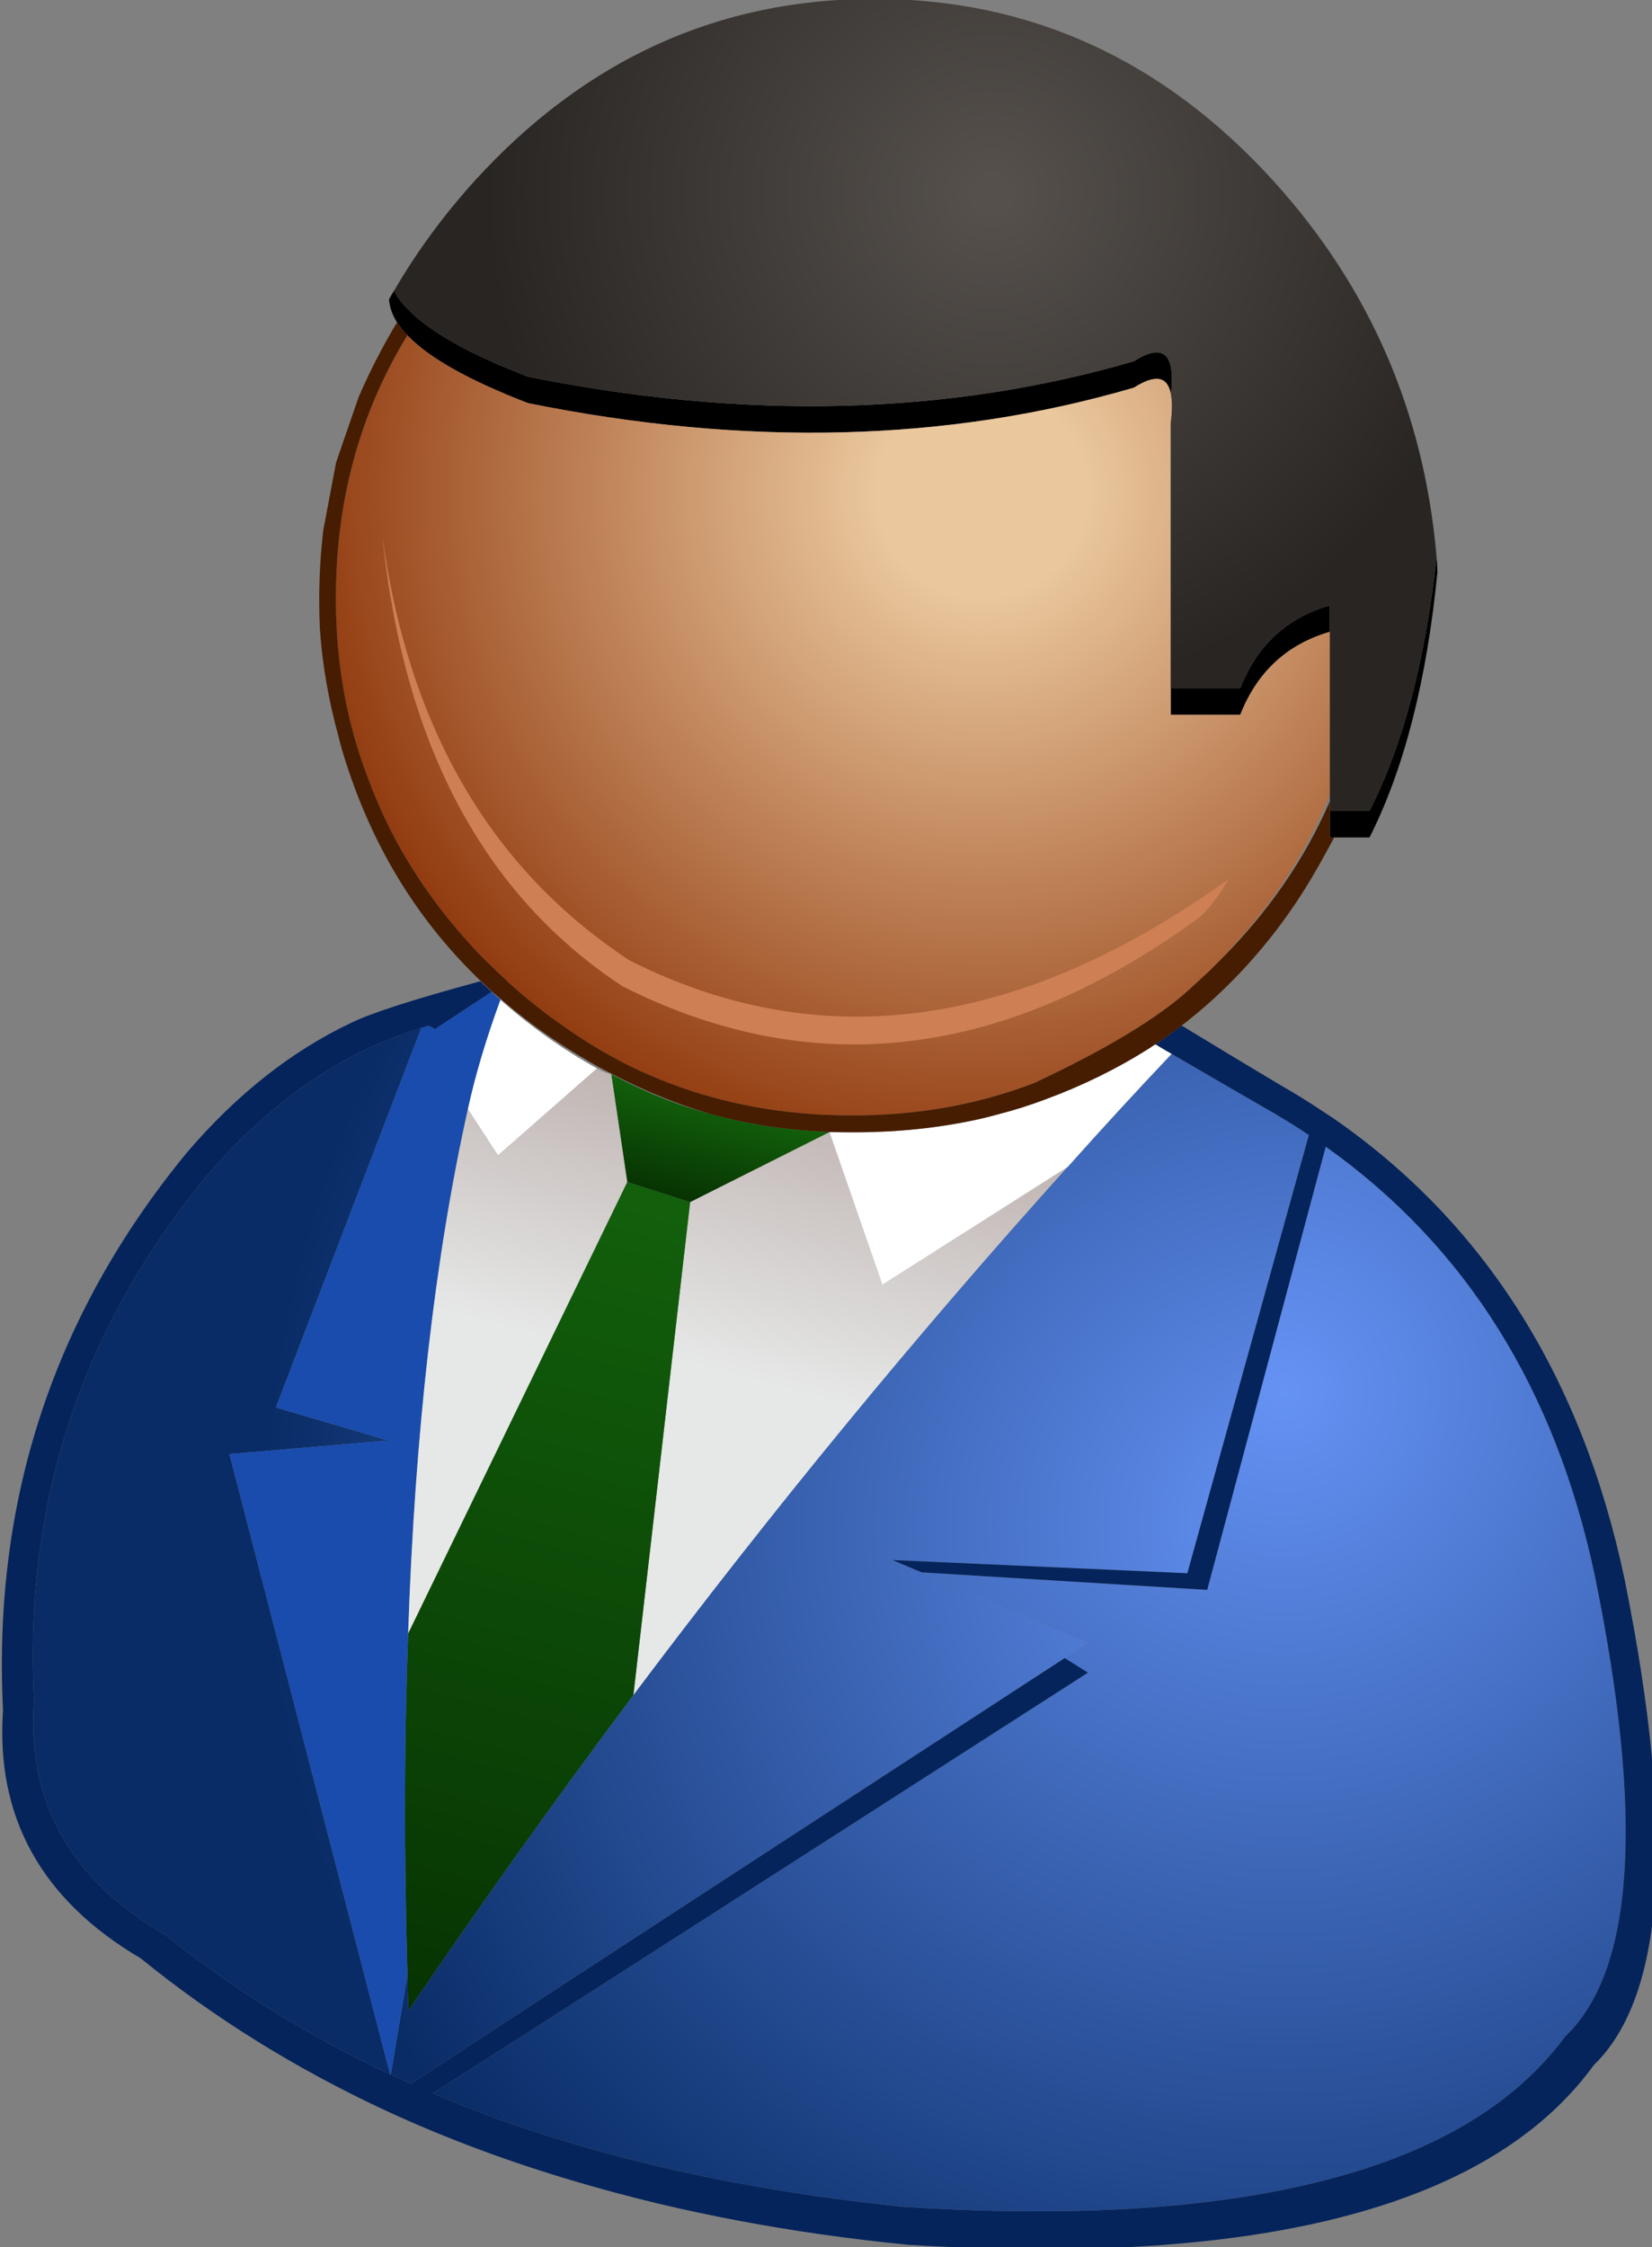 
<svg xmlns="http://www.w3.org/2000/svg" version="1.1" xmlns:xlink="http://www.w3.org/1999/xlink" preserveAspectRatio="none" x="0px" y="0px" width="100px" height="136px" viewBox="0 0 100 136">
<rect x="0" y="0" width="100" height="136" fill="#808080" stroke="none"/>
<defs>
<radialGradient id="Gradient_1" gradientUnits="userSpaceOnUse" cx="0" cy="0" r="242.125" fx="0" fy="0" gradientTransform="matrix( 1, 0, 0, 1, 557.55,187.25) " spreadMethod="pad">
<stop  offset="0%" stop-color="#6593F5"/>

<stop  offset="100%" stop-color="#092C66"/>
</radialGradient>

<linearGradient id="Gradient_2" gradientUnits="userSpaceOnUse" x1="472.438" y1="128.188" x2="437.663" y2="260.012" spreadMethod="pad">
<stop  offset="0%" stop-color="#C0B5B3"/>

<stop  offset="46.275%" stop-color="#E6E8E7"/>
</linearGradient>

<linearGradient id="Gradient_3" gradientUnits="userSpaceOnUse" x1="418.312" y1="142.6" x2="369.587" y2="324.2" spreadMethod="pad">
<stop  offset="0%" stop-color="#12600C"/>

<stop  offset="100%" stop-color="#073302"/>
</linearGradient>

<linearGradient id="Gradient_4" gradientUnits="userSpaceOnUse" x1="434.45" y1="124.125" x2="428.55" y2="146.075" spreadMethod="pad">
<stop  offset="0%" stop-color="#12600C"/>

<stop  offset="100%" stop-color="#073302"/>
</linearGradient>

<radialGradient id="Gradient_5" gradientUnits="userSpaceOnUse" cx="0" cy="0" r="228.962" fx="0" fy="0" gradientTransform="matrix( 1, 0, 0, 1, 562.65,216.35) " spreadMethod="pad">
<stop  offset="0%" stop-color="#6593F5"/>

<stop  offset="100%" stop-color="#092C66"/>
</radialGradient>

<linearGradient id="Gradient_6" gradientUnits="userSpaceOnUse" x1="401.012" y1="114.863" x2="367.787" y2="240.938" spreadMethod="pad">
<stop  offset="0%" stop-color="#C0B5B3"/>

<stop  offset="46.275%" stop-color="#E6E8E7"/>
</linearGradient>

<radialGradient id="Gradient_7" gradientUnits="userSpaceOnUse" cx="0" cy="0" r="149.875" fx="0" fy="0" gradientTransform="matrix( 1, 0, 0, 1, 491.4,-9.7) " spreadMethod="pad">
<stop  offset="15.294%" stop-color="#EAC79D"/>

<stop  offset="100%" stop-color="#923B10"/>
</radialGradient>

<radialGradient id="Gradient_8" gradientUnits="userSpaceOnUse" cx="0" cy="0" r="163.55" fx="0" fy="0" gradientTransform="matrix( 1, 0, 0, 1, 493.6,-75.15) " spreadMethod="pad">
<stop  offset="2.353%" stop-color="#55504C"/>

<stop  offset="67.843%" stop-color="#292522"/>
</radialGradient>

<g id="Layer0_0_FILL">
<path fill="url(#Gradient_1)" stroke="none" d="
M 371.05 341.3
Q 375.9 343.4 380.95 345.3 382.6 345.95 384.05 346.5 386 347.2 387.85 347.85 411.1 355.95 437.4 360.9 455.15 364.25 474.35 366.2 528.8 369.65 564.55 360.9 602.5 351.7 619.35 328.85 642.1 307.25 625.9 227.95 612.95 166.4 566.85 133.7
L 540.85 230.9 478.2 227.05 514.7 242.5 509.6 245.85 514.7 249.05 371.05 341.3 Z"/>

<path fill="url(#Gradient_2)" stroke="none" d="
M 469.6 164
L 458 130.5 427.45 145.85 415 254
Q 460.6 193.25 510.25 138.15
L 469.6 164 Z"/>

<path fill="url(#Gradient_3)" stroke="none" d="
M 427.45 145.85
L 413.65 141.45 365.6 240.45
Q 364.3 275.45 365.45 315.35 365.5 319.25 365.65 323.2 389.75 287.7 415 254
L 427.45 145.85 Z"/>

<path fill="url(#Gradient_4)" stroke="none" d="
M 445.2 129.35
Q 438.35 128.3 431.95 126.55 420.85 123.6 410.15 117.8
L 413.65 141.45 427.45 145.85 458 130.5
Q 451.45 130.2 445.2 129.35 Z"/>

<path fill="url(#Gradient_5)" stroke="none" d="
M 336.6 190.9
L 368.5 107.65
Q 363.1 109.35 357.9 111.65 338.4 120.6 322.2 139.2 280.1 189.65 283.55 255.15 281.05 288.45 312.55 306.7 334.7 324.45 361.65 337.15
L 326.4 201.1 361.3 198.15 336.6 190.9
M 552.7 124.75
Q 548.25 122.2 533.05 113.35 521.5 125.55 510.25 138.15 460.6 193.25 415 254 389.75 287.7 365.65 323.2 365.5 319.25 365.45 315.35
L 361.8 337.15
Q 363.9 338.15 366.2 339.2
L 509.6 245.85 514.7 242.5 478.2 227.05 471.8 224.35 536.5 227.25 563.15 131.15
Q 558.15 127.8 552.7 124.75 Z"/>

<path fill="#1A4CAD" stroke="none" d="
M 383.9 99.75
L 371.5 107.9
Q 370.85 107.55 370.1 107.15 369.3 107.4 368.5 107.65
L 336.6 190.9 361.3 198.15 326.4 201.1 361.65 337.15
Q 361.75 337.15 361.8 337.15
L 365.45 315.35
Q 364.3 275.45 365.6 240.45 367.85 174.2 378.7 125.5 381.15 114.3 385.85 101.5 384.85 100.6 383.9 99.75 Z"/>

<path fill="#FFFFFF" stroke="none" d="
M 378.7 125.5
L 385.3 135.65 407.05 116.55
Q 396 110.45 386 101.65 385.95 101.55 385.85 101.5 381.15 114.3 378.7 125.5
M 533.05 113.35
Q 531.3 112.35 529.5 111.25 529.2 111.45 528.85 111.65 528.5 111.9 528.2 112.1 517.65 118.8 505.45 123.3 500.45 125.2 495.2 126.55 494.7 126.7 494.1 126.85
L 492.15 127.35
Q 491.15 127.6 490.2 127.8 477.4 130.55 463.5 130.55 460.75 130.55 458 130.5
L 469.6 164 510.25 138.15
Q 521.5 125.55 533.05 113.35 Z"/>

<path fill="url(#Gradient_6)" stroke="none" d="
M 385.3 135.65
L 378.7 125.5
Q 367.85 174.2 365.6 240.45
L 413.65 141.45 410.15 117.8
Q 408.85 117.55 407.05 116.55
L 385.3 135.65 Z"/>

<path fill="#05245B" stroke="none" d="
M 564.9 125.1
Q 561.25 122.7 557.5 120.55 550.9 116.65 535.25 107.15 532.45 109.3 529.5 111.25 531.3 112.35 533.05 113.35 548.25 122.2 552.7 124.75 558.15 127.8 563.15 131.15
L 536.5 227.25 471.8 224.35 478.2 227.05 540.85 230.9 566.85 133.7
Q 612.95 166.4 625.9 227.95 642.1 307.25 619.35 328.85 602.5 351.7 564.55 360.9 528.8 369.65 474.35 366.2 455.15 364.25 437.4 360.9 411.1 355.95 387.85 347.85 386 347.2 384.05 346.5 382.6 345.95 380.95 345.3 375.9 343.4 371.05 341.3
L 514.7 249.05 509.6 245.85 366.2 339.2
Q 363.9 338.15 361.8 337.15 361.75 337.15 361.65 337.15 334.7 324.45 312.55 306.7 281.05 288.45 283.55 255.15 280.1 189.65 322.2 139.2 338.4 120.6 357.9 111.65 363.1 109.35 368.5 107.65 369.3 107.4 370.1 107.15 370.85 107.55 371.5 107.9
L 383.9 99.75
Q 383.25 99.15 382.7 98.6 382 98 381.45 97.45
L 381.35 97.45
Q 359.8 103.3 353.3 106.45 333.45 115.8 316.95 135.15 273.3 188.35 276.75 257.25 274.3 292.5 306.95 311.7 331 331.25 360.5 345 380.55 354.3 403.25 360.9 436.4 370.65 475.05 374.5 551.3 379.25 592.3 360.9 613.9 351.25 625.65 335.1 649.2 312.3 632.45 228.85 618.45 162.1 568.55 127.5 566.7 126.3 564.9 125.1 Z"/>

<path fill="#000000" stroke="none" d="
M 567.75 20.8
L 567.75 15
Q 553.65 19.05 548.1 33.15
L 532.85 33.15 532.85 39 548.1 39
Q 553.65 24.9 567.75 20.8
M 591.35 7.65
Q 591.3 6 591.15 4.3 587.5 38.35 576.45 60.05
L 567.75 60.05 567.75 65.9 568.7 65.9 576.45 65.9
Q 587.85 43.35 591.35 7.65
M 365.65 -49.85
Q 365.5 -50 365.45 -50.05 364.15 -51.35 363.25 -52.75 363.2 -52.8 363.2 -52.9 363.1 -52.9 363.1 -52.95 362.75 -53.55 362.55 -54.05 361.95 -53.1 361.4 -52.1 361.6 -49.6 363.1 -47.15 363.1 -47.1 363.2 -47.1 363.2 -47 363.25 -46.95 364.15 -45.55 365.45 -44.25 365.5 -44.15 365.65 -44 372.8 -36.7 391.9 -29.35 463.7 -14.85 524.8 -32.75 531.85 -37.25 532.9 -31.25 534.45 -44.7 524.8 -38.55 463.7 -20.7 391.9 -35.15 372.8 -42.5 365.65 -49.85 Z"/>

<path fill="url(#Gradient_7)" stroke="none" d="
M 391.9 -29.35
Q 372.8 -36.7 365.65 -44 365.5 -44.15 365.45 -44.25 349.75 -18.6 349.75 13.45 349.75 34.85 356.95 53.25 363.7 71.6 377.35 87.25 378.1 88.1 378.95 89.05 380.85 91.2 382.95 93.2
L 383.05 93.3
Q 383.2 93.45 383.4 93.65 385.35 95.6 387.4 97.45
L 387.4 97.5
Q 393.6 103.15 400.35 107.75 405.05 111.1 410.1 113.85 414.3 116.2 418.65 118.05 436.3 125.7 456.65 126.7 459.85 126.85 463.15 126.85 484.45 126.85 502.9 119.75 526.6 108.65 536.9 99.25 537.8 98.45 538.65 97.65 538.95 97.35 539.3 97.05
L 541.4 95.1
Q 542.1 94.35 542.8 93.65 559.5 76.8 567.75 56.5
L 567.75 20.8
Q 553.65 24.9 548.1 39
L 532.85 39 532.85 33.15 532.85 -25
Q 533.35 -28.9 532.9 -31.25 531.85 -37.25 524.8 -32.75 463.7 -14.85 391.9 -29.35 Z"/>

<path fill="#461D00" stroke="none" d="
M 349.8 -16.35
L 347 -1.55
Q 346.1 6 346.1 13.9 346.1 17.1 346.25 20.25 347.05 31.85 350.35 43.85 350.7 45.3 351.15 46.85 351.8 49.1 352.5 51.1 361.65 78.4 381.6 97.45 382.75 98.5 384 99.7 384.95 100.5 385.95 101.35 394.6 108.85 405.15 114.95 406.25 115.6 407.4 116.25 409 117.1 410.6 117.9 421.15 123.4 431.95 126.55 438.35 128.3 445.2 129.35 451.45 130.2 458 130.5 460.75 130.55 463.5 130.55 477.4 130.55 490.2 127.8 491.15 127.6 492.15 127.35
L 494.1 126.85
Q 494.7 126.7 495.2 126.55 500.45 125.2 505.45 123.3 517.65 118.8 528.2 112.1 528.5 111.9 528.85 111.65 529.2 111.45 529.5 111.25 532.45 109.3 535.25 107.15 549.55 96.15 560.2 80.4 562.7 76.65 565.05 72.55 566.95 69.2 568.7 65.9
L 567.75 65.9 567.75 60.05 567.75 57.95
Q 559.45 77.2 543.3 93.2 542.35 94.15 541.4 95.1
L 539.3 97.05
Q 538.95 97.35 538.65 97.65 537.8 98.45 536.9 99.25 526.6 108.65 502.9 119.75 484.45 126.85 463.15 126.85 459.85 126.85 456.65 126.7 436.3 125.7 418.65 118.05 414.3 116.2 410.1 113.85 405.05 111.1 400.35 107.75 393.6 103.15 387.4 97.5
L 387.4 97.45
Q 385.35 95.6 383.4 93.65 383.2 93.45 383.05 93.3
L 382.95 93.2
Q 380.85 91.2 378.95 89.05 378.1 88.1 377.35 87.25 363.7 71.6 356.95 53.25 349.75 34.85 349.75 13.45 349.75 -18.6 365.45 -44.25 364.15 -45.55 363.25 -46.95 363.2 -47 363.2 -47.1 362.45 -45.9 361.8 -44.75 357.8 -37.75 354.75 -30.7
L 349.8 -16.35 Z"/>

<path fill="url(#Gradient_8)" stroke="none" d="
M 365.45 -50.05
Q 365.5 -50 365.65 -49.85 372.8 -42.5 391.9 -35.15 463.7 -20.7 524.8 -38.55 534.45 -44.7 532.9 -31.25 533.35 -28.9 532.85 -25
L 532.85 33.15 548.1 33.15
Q 553.65 19.05 567.75 15
L 567.75 20.8 567.75 56.5 567.75 57.95 567.75 60.05 576.45 60.05
Q 587.5 38.35 591.15 4.3 587.05 -43.15 555.4 -78.05 519.1 -118 467.8 -118 416.5 -118 380.15 -78.05 369.9 -66.7 362.55 -54.05 362.75 -53.55 363.1 -52.95 363.1 -52.9 363.2 -52.9 363.2 -52.8 363.25 -52.75 364.15 -51.35 365.45 -50.05 Z"/>
</g>

<g id="Layer0_0_MEMBER_0_FILL">
<path fill="#CE7F54" stroke="none" d="
M 545.55 75
Q 542.35 77.35 539.15 79.45 473.9 123 414.15 92.85 368.55 62.85 359.95 -0.15 367 68.55 412.65 98.55 475.3 130.15 539.25 83.35 539.95 82.7 540.65 81.95 543.35 78.9 545.55 75 Z"/>
</g>
</defs>

<g transform="matrix( 0.276, 0, 0, 0.276, -76.2,32.5) ">
<use xlink:href="#Layer0_0_FILL"/>
</g>

<g transform="matrix( 0.276, 0, 0, 0.276, -76.2,32.5) ">
<use xlink:href="#Layer0_0_MEMBER_0_FILL"/>
</g>
</svg>

